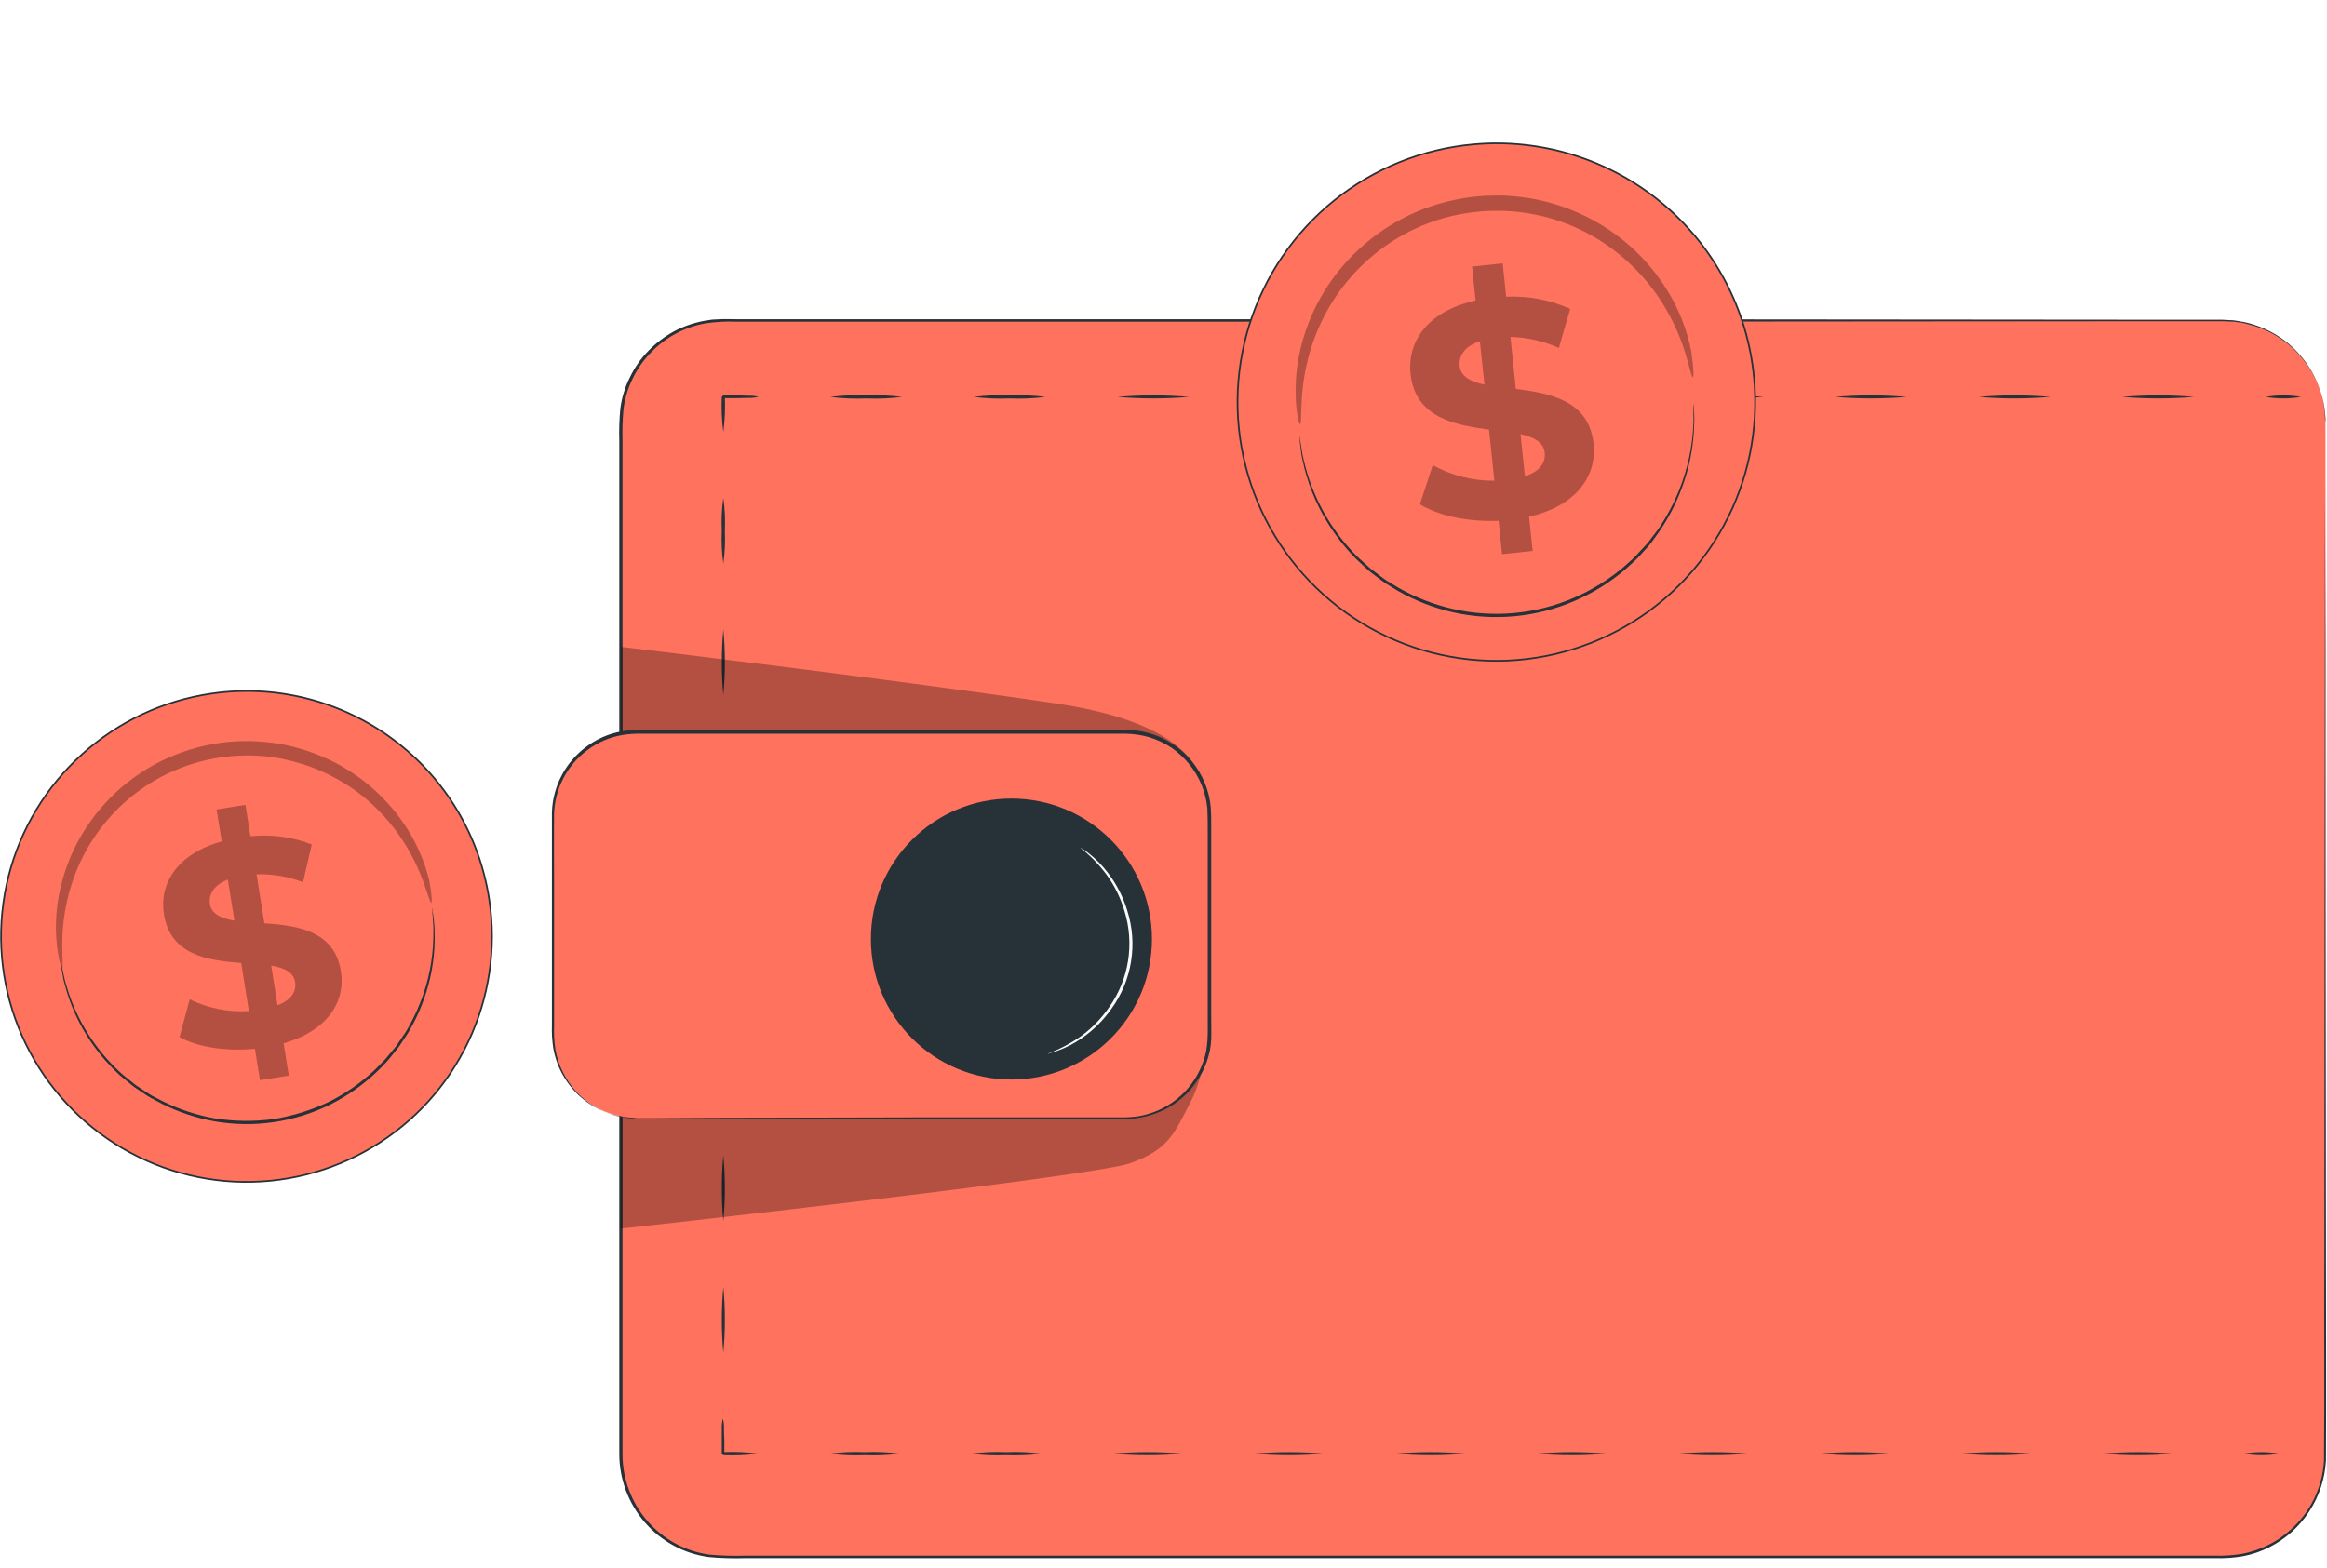 <svg width="138" height="93" viewBox="0 0 138 93" fill="none" xmlns="http://www.w3.org/2000/svg">
<path d="M131.844 19.023H42.897C39.546 19.023 36.831 21.739 36.831 25.089V86.316C36.831 89.666 39.546 92.381 42.897 92.381H131.844C135.194 92.381 137.91 89.666 137.91 86.316V25.089C137.91 21.739 135.194 19.023 131.844 19.023Z" fill="#FF725E"/>
<path d="M137.91 25.089C137.91 25.089 137.91 25.016 137.91 24.87C137.903 24.652 137.882 24.434 137.847 24.219C137.725 23.372 137.421 22.562 136.957 21.844C136.616 21.315 136.199 20.84 135.718 20.435C135.132 19.954 134.461 19.586 133.739 19.35C133.545 19.284 133.339 19.245 133.134 19.186C132.929 19.127 132.71 19.12 132.491 19.085L131.819 19.054H128.07L91.803 19.082H66.76H52.806H43.654C43.037 19.057 42.418 19.092 41.807 19.186C40.578 19.412 39.45 20.021 38.587 20.925C38.151 21.376 37.79 21.894 37.519 22.459C37.239 23.024 37.056 23.632 36.976 24.258C36.916 24.893 36.897 25.532 36.917 26.171V35.975C36.917 41.276 36.917 46.682 36.917 52.194V86.281C36.919 87.735 37.448 89.14 38.406 90.235C39.35 91.324 40.66 92.03 42.089 92.221C42.802 92.283 43.517 92.303 44.232 92.28H99.243H127.99H131.336C131.882 92.297 132.428 92.261 132.967 92.172C133.497 92.07 134.011 91.897 134.494 91.658C134.734 91.54 134.966 91.407 135.19 91.261C135.407 91.108 135.616 90.943 135.816 90.767C136.408 90.246 136.891 89.613 137.235 88.903C137.58 88.194 137.779 87.423 137.823 86.635C137.858 82.461 137.823 78.448 137.844 74.622C137.844 59.318 137.868 46.921 137.875 38.358C137.875 34.076 137.875 30.755 137.892 28.497C137.892 27.374 137.892 26.515 137.892 25.934C137.892 25.353 137.892 25.061 137.892 25.061C137.892 25.061 137.892 25.357 137.892 25.934C137.892 26.511 137.892 27.374 137.892 28.497C137.892 30.755 137.892 34.062 137.91 38.358C137.91 46.921 137.91 59.311 137.938 74.622C137.938 78.448 137.962 82.458 137.938 86.642C137.879 87.715 137.538 88.752 136.95 89.651C136.656 90.102 136.306 90.514 135.906 90.875C135.702 91.056 135.487 91.224 135.263 91.379C135.039 91.529 134.807 91.665 134.567 91.786C134.073 92.034 133.548 92.212 133.005 92.315C132.458 92.408 131.902 92.445 131.346 92.426H128H99.253H67.484H44.218C43.495 92.449 42.771 92.428 42.051 92.364C40.579 92.171 39.229 91.444 38.256 90.322C37.274 89.197 36.731 87.756 36.726 86.263C36.726 74.58 36.726 63.178 36.726 52.177V35.975C36.726 33.328 36.726 30.707 36.726 28.115V26.177C36.705 25.531 36.726 24.884 36.788 24.24C36.871 23.598 37.06 22.973 37.349 22.393C37.627 21.811 37.998 21.277 38.448 20.814C38.893 20.356 39.404 19.967 39.964 19.659C40.527 19.36 41.132 19.149 41.759 19.033L42.228 18.96L42.698 18.936C43.014 18.919 43.324 18.936 43.634 18.936H66.739H91.782L128.049 18.967H131.781L132.459 19.002C132.679 19.04 132.898 19.065 133.106 19.11C133.315 19.155 133.52 19.207 133.715 19.277C134.442 19.516 135.118 19.889 135.708 20.376C136.191 20.785 136.61 21.265 136.95 21.798C137.412 22.523 137.712 23.34 137.826 24.191C137.862 24.408 137.88 24.626 137.882 24.845C137.91 25.016 137.91 25.089 137.91 25.089Z" fill="#263238"/>
<path d="M134.369 23.544C135.059 23.423 135.765 23.423 136.456 23.544C135.765 23.664 135.059 23.664 134.369 23.544Z" fill="#263238"/>
<path d="M125.854 23.544C127.271 23.423 128.695 23.423 130.112 23.544C128.695 23.664 127.271 23.664 125.854 23.544Z" fill="#263238"/>
<path d="M117.345 23.544C118.76 23.423 120.183 23.423 121.598 23.544C120.183 23.665 118.76 23.665 117.345 23.544Z" fill="#263238"/>
<path d="M108.829 23.544C110.245 23.423 111.669 23.423 113.086 23.544C111.669 23.664 110.245 23.664 108.829 23.544Z" fill="#263238"/>
<path d="M100.319 23.544C101.734 23.423 103.157 23.423 104.573 23.544C103.157 23.665 101.734 23.665 100.319 23.544Z" fill="#263238"/>
<path d="M91.805 23.544C93.221 23.423 94.645 23.423 96.062 23.544C94.645 23.664 93.221 23.664 91.805 23.544Z" fill="#263238"/>
<path d="M83.292 23.544C84.707 23.423 86.13 23.423 87.546 23.544C86.13 23.665 84.707 23.665 83.292 23.544Z" fill="#263238"/>
<path d="M74.777 23.544C76.194 23.423 77.618 23.423 79.035 23.544C77.618 23.664 76.194 23.664 74.777 23.544Z" fill="#263238"/>
<path d="M66.263 23.544C67.679 23.423 69.104 23.423 70.52 23.544C69.104 23.664 67.679 23.664 66.263 23.544Z" fill="#263238"/>
<path d="M57.753 23.544C58.456 23.455 59.164 23.425 59.871 23.454C60.582 23.425 61.294 23.455 62 23.544C61.294 23.636 60.582 23.666 59.871 23.635C59.164 23.665 58.455 23.635 57.753 23.544Z" fill="#263238"/>
<path d="M49.237 23.544C49.943 23.455 50.655 23.425 51.366 23.454C52.077 23.425 52.789 23.455 53.495 23.544C52.789 23.636 52.077 23.666 51.366 23.635C50.655 23.666 49.943 23.636 49.237 23.544Z" fill="#263238"/>
<path d="M42.895 25.631C42.804 24.939 42.774 24.241 42.805 23.544L42.895 23.453H43.706L44.37 23.474C44.576 23.467 44.782 23.488 44.982 23.537C44.783 23.588 44.576 23.611 44.37 23.603L43.706 23.62H43.316H42.895L42.986 23.53C43.016 24.232 42.986 24.934 42.895 25.631Z" fill="#263238"/>
<path d="M42.895 33.433C42.804 32.787 42.774 32.133 42.805 31.482C42.774 30.831 42.804 30.179 42.895 29.534C42.985 30.179 43.015 30.831 42.986 31.482C43.015 32.133 42.985 32.787 42.895 33.433Z" fill="#263238"/>
<path d="M42.896 41.234C42.776 39.937 42.776 38.632 42.896 37.335C43.017 38.632 43.017 39.937 42.896 41.234Z" fill="#263238"/>
<path d="M42.896 49.036C42.776 47.738 42.776 46.432 42.896 45.133C43.017 46.432 43.017 47.738 42.896 49.036Z" fill="#263238"/>
<path d="M42.896 56.844C42.776 55.546 42.776 54.24 42.896 52.941C43.017 54.24 43.017 55.546 42.896 56.844Z" fill="#263238"/>
<path d="M42.896 64.636C42.776 63.339 42.776 62.034 42.896 60.737C43.017 62.034 43.017 63.339 42.896 64.636Z" fill="#263238"/>
<path d="M42.896 72.438C42.776 71.141 42.776 69.836 42.896 68.539C43.017 69.836 43.017 71.141 42.896 72.438Z" fill="#263238"/>
<path d="M42.896 80.239C42.776 78.942 42.776 77.636 42.896 76.34C43.017 77.636 43.017 78.942 42.896 80.239Z" fill="#263238"/>
<path d="M44.983 86.229C44.291 86.318 43.593 86.348 42.896 86.319C42.715 86.138 42.844 86.267 42.805 86.225V85.811C42.805 85.676 42.805 85.547 42.805 85.418C42.805 85.189 42.805 84.969 42.805 84.754C42.795 84.549 42.818 84.343 42.871 84.145C42.921 84.344 42.942 84.549 42.934 84.754C42.934 84.969 42.934 85.189 42.955 85.418C42.955 85.547 42.955 85.676 42.955 85.811C42.955 85.877 42.955 85.947 42.955 86.016V86.225C42.913 86.187 43.045 86.319 42.864 86.138C43.572 86.105 44.281 86.135 44.983 86.229Z" fill="#263238"/>
<path d="M53.374 86.229C52.682 86.318 51.984 86.348 51.288 86.319C50.59 86.348 49.892 86.318 49.201 86.229C49.892 86.138 50.59 86.108 51.288 86.138C51.984 86.108 52.683 86.138 53.374 86.229Z" fill="#263238"/>
<path d="M61.762 86.229C61.07 86.318 60.372 86.348 59.675 86.319C58.978 86.348 58.28 86.318 57.588 86.229C58.28 86.138 58.978 86.108 59.675 86.138C60.372 86.108 61.07 86.138 61.762 86.229Z" fill="#263238"/>
<path d="M70.152 86.228C68.756 86.349 67.353 86.349 65.957 86.228C67.353 86.108 68.756 86.108 70.152 86.228Z" fill="#263238"/>
<path d="M78.541 86.228C77.146 86.349 75.742 86.349 74.347 86.228C75.742 86.108 77.146 86.108 78.541 86.228Z" fill="#263238"/>
<path d="M86.93 86.228C85.534 86.349 84.13 86.349 82.735 86.228C84.13 86.108 85.534 86.108 86.93 86.228Z" fill="#263238"/>
<path d="M95.32 86.228C93.925 86.349 92.521 86.349 91.126 86.228C92.521 86.108 93.925 86.108 95.32 86.228Z" fill="#263238"/>
<path d="M103.694 86.228C102.299 86.349 100.895 86.349 99.5 86.228C100.895 86.108 102.299 86.108 103.694 86.228Z" fill="#263238"/>
<path d="M112.099 86.228C110.704 86.349 109.3 86.349 107.905 86.228C109.3 86.108 110.704 86.108 112.099 86.228Z" fill="#263238"/>
<path d="M120.487 86.228C119.091 86.349 117.688 86.349 116.292 86.228C117.688 86.108 119.091 86.108 120.487 86.228Z" fill="#263238"/>
<path d="M128.881 86.228C127.485 86.349 126.082 86.349 124.686 86.228C126.082 86.108 127.485 86.108 128.881 86.228Z" fill="#263238"/>
<path d="M135.162 86.228C134.471 86.349 133.765 86.349 133.075 86.228C133.765 86.108 134.471 86.108 135.162 86.228Z" fill="#263238"/>
<g opacity="0.3">
<path d="M71.696 59.71C71.696 59.71 71.717 63.189 70.652 65.275C69.588 67.362 69.261 68.19 67.035 68.997C64.809 69.804 36.803 72.882 36.803 72.882V63.432L71.696 59.71Z" fill="black"/>
</g>
<g opacity="0.3">
<path d="M71.206 46.598C71.206 46.598 71.525 43.046 62.618 41.728C52.43 40.222 36.831 38.372 36.831 38.372V45.088L71.206 46.598Z" fill="black"/>
</g>
<path d="M66.733 43.377H37.756C35.007 43.377 32.779 45.606 32.779 48.355V61.328C32.779 64.077 35.007 66.305 37.756 66.305H66.733C69.482 66.305 71.71 64.077 71.71 61.328V48.355C71.71 45.606 69.482 43.377 66.733 43.377Z" fill="#FF725E"/>
<path d="M37.756 66.302C37.756 66.302 37.655 66.302 37.461 66.302C37.169 66.291 36.879 66.251 36.594 66.184C36.13 66.079 35.683 65.905 35.269 65.669C34.703 65.349 34.205 64.92 33.805 64.406C33.298 63.763 32.958 63.004 32.814 62.198C32.741 61.738 32.713 61.272 32.73 60.806C32.73 60.326 32.73 59.826 32.73 59.307C32.73 57.238 32.73 54.883 32.73 52.278C32.73 50.974 32.73 49.614 32.73 48.188C32.754 47.436 32.945 46.699 33.291 46.031C33.636 45.363 34.127 44.78 34.727 44.327C35.357 43.842 36.096 43.517 36.88 43.381C37.277 43.315 37.68 43.287 38.083 43.297H44.344H66.757C67.512 43.296 68.258 43.464 68.939 43.789C69.621 44.114 70.221 44.588 70.695 45.175C71.322 45.945 71.707 46.883 71.801 47.871C71.839 48.361 71.825 48.838 71.829 49.315C71.829 50.267 71.829 51.212 71.829 52.149V57.669C71.829 58.57 71.829 59.464 71.829 60.344C71.829 60.789 71.846 61.22 71.829 61.666C71.816 61.886 71.789 62.106 71.749 62.323C71.701 62.537 71.643 62.748 71.575 62.956C71.291 63.77 70.805 64.499 70.162 65.073C69.518 65.647 68.739 66.047 67.898 66.236C67.697 66.282 67.494 66.318 67.289 66.344C67.084 66.361 66.879 66.368 66.674 66.375H63.143H54.622L42.281 66.344L38.925 66.326H38.055H37.756C37.756 66.326 37.857 66.326 38.055 66.326H38.925L42.281 66.309L54.622 66.281H63.143H65.477C66.27 66.26 67.081 66.347 67.86 66.142C68.666 65.949 69.411 65.555 70.024 64.997C70.637 64.439 71.099 63.734 71.366 62.949C71.665 62.145 71.623 61.273 71.623 60.389V57.714C71.623 55.913 71.623 54.069 71.623 52.194V49.36C71.623 48.883 71.623 48.4 71.599 47.934C71.505 46.981 71.134 46.076 70.531 45.332C70.228 44.964 69.877 44.638 69.488 44.362C69.083 44.095 68.644 43.886 68.183 43.739C67.716 43.603 67.233 43.53 66.747 43.523H44.333H38.073C37.678 43.513 37.283 43.54 36.894 43.603C36.135 43.735 35.419 44.047 34.807 44.515C34.223 44.954 33.745 45.519 33.408 46.167C33.071 46.815 32.884 47.531 32.859 48.261C32.842 49.676 32.859 51.043 32.859 52.347C32.859 54.953 32.859 57.307 32.859 59.377C32.859 59.895 32.859 60.396 32.859 60.876C32.841 61.335 32.867 61.795 32.935 62.25C33.102 63.198 33.541 64.077 34.198 64.781C34.855 65.485 35.702 65.983 36.636 66.215C36.918 66.285 37.206 66.33 37.495 66.347L37.756 66.302Z" fill="#263238"/>
<path d="M59.982 64.037C64.584 64.037 68.316 60.306 68.316 55.703C68.316 51.101 64.584 47.37 59.982 47.37C55.379 47.37 51.648 51.101 51.648 55.703C51.648 60.306 55.379 64.037 59.982 64.037Z" fill="#263238"/>
<path d="M62.118 62.511C62.823 62.249 63.491 61.898 64.107 61.467C64.763 60.987 65.332 60.399 65.791 59.728C66.362 58.915 66.74 57.981 66.897 56.999C67.053 56.017 66.983 55.013 66.692 54.062C66.464 53.282 66.104 52.547 65.627 51.888C65.178 51.287 64.652 50.747 64.062 50.281C64.062 50.281 64.114 50.302 64.198 50.358C64.326 50.438 64.451 50.525 64.57 50.619C65.008 50.964 65.398 51.365 65.732 51.812C66.232 52.474 66.611 53.219 66.852 54.014C67.161 54.987 67.238 56.019 67.078 57.028C66.917 58.036 66.523 58.993 65.926 59.822C65.453 60.499 64.865 61.088 64.187 61.561C63.733 61.883 63.237 62.141 62.713 62.33C62.572 62.384 62.428 62.429 62.281 62.465C62.23 62.491 62.175 62.506 62.118 62.511Z" fill="#FAFAFA"/>
<g filter="url(#filter0_d_12_722)">
<path d="M104.022 18.431L104.022 18.431C104.303 21.457 103.68 24.497 102.231 27.168C100.783 29.839 98.575 32.019 95.886 33.434C93.197 34.849 90.149 35.434 87.128 35.115C84.107 34.796 81.248 33.587 78.914 31.642C76.58 29.697 74.876 27.103 74.017 24.189C73.159 21.275 73.184 18.171 74.091 15.271C74.998 12.372 76.744 9.806 79.11 7.9C81.476 5.994 84.354 4.833 87.38 4.564L87.38 4.564C91.425 4.2 95.45 5.456 98.57 8.055C101.69 10.655 103.65 14.387 104.022 18.431Z" fill="#FF725E" stroke="#263238" stroke-width="0.1"/>
<g opacity="0.3">
<path d="M100.388 18.377C100.318 18.377 100.224 17.88 99.956 16.986C99.581 15.753 99.018 14.586 98.287 13.525C97.782 12.801 97.199 12.135 96.548 11.539C95.803 10.855 94.973 10.271 94.078 9.8C93.597 9.546 93.097 9.329 92.583 9.15C92.048 8.962 91.501 8.814 90.944 8.708C90.371 8.598 89.789 8.532 89.205 8.51C88.601 8.489 87.997 8.514 87.397 8.583C86.798 8.657 86.205 8.773 85.623 8.931C85.058 9.093 84.507 9.297 83.974 9.543C82.963 10.007 82.026 10.616 81.192 11.351C80.434 12.018 79.765 12.778 79.202 13.616C78.713 14.35 78.307 15.136 77.992 15.96C77.533 17.163 77.266 18.431 77.199 19.716C77.146 20.635 77.178 21.149 77.105 21.16C77.032 21.17 76.906 20.663 76.847 19.716C76.781 18.371 76.965 17.026 77.39 15.748C78.022 13.826 79.141 12.1 80.638 10.739C81.521 9.931 82.52 9.259 83.602 8.746C84.174 8.476 84.767 8.251 85.376 8.075C86.003 7.896 86.642 7.764 87.289 7.682C87.936 7.608 88.589 7.583 89.24 7.605C89.873 7.634 90.504 7.71 91.125 7.835C92.298 8.074 93.428 8.487 94.478 9.059C96.256 10.026 97.755 11.434 98.829 13.15C99.548 14.289 100.048 15.552 100.304 16.875C100.45 17.856 100.45 18.377 100.388 18.377Z" fill="black"/>
</g>
<g opacity="0.3">
<path d="M90.68 26.649L90.893 28.68L89.077 28.872L88.872 26.893C87.063 26.969 85.282 26.587 84.204 25.912L84.969 23.592C86.086 24.211 87.345 24.528 88.621 24.514L88.305 21.484C86.242 21.202 83.922 20.768 83.651 18.169C83.449 16.246 84.677 14.451 87.508 13.825L87.3 11.811L89.115 11.623L89.32 13.599C90.626 13.538 91.927 13.786 93.119 14.323L92.447 16.639C91.542 16.233 90.566 16.011 89.574 15.985L89.894 19.07C91.957 19.331 94.242 19.766 94.506 22.333C94.705 24.232 93.491 26.009 90.68 26.649ZM88.034 18.816L87.762 16.239C86.827 16.556 86.5 17.122 86.562 17.721C86.625 18.319 87.206 18.646 88.034 18.816ZM91.609 22.865C91.543 22.229 90.98 21.94 90.173 21.748L90.433 24.253C91.32 23.961 91.668 23.446 91.609 22.865Z" fill="black"/>
</g>
<path d="M77.053 21.872C77.065 21.902 77.073 21.933 77.078 21.966C77.078 22.039 77.105 22.129 77.126 22.24C77.147 22.352 77.168 22.515 77.196 22.686C77.224 22.89 77.264 23.092 77.317 23.291C77.817 25.459 78.916 27.443 80.49 29.016L81.039 29.517C81.133 29.597 81.22 29.687 81.321 29.767L81.63 29.997C81.839 30.15 82.044 30.32 82.267 30.463L82.963 30.884C83.959 31.446 85.03 31.862 86.145 32.118C88.558 32.67 91.084 32.438 93.355 31.454C94.405 30.999 95.383 30.394 96.26 29.659L96.865 29.12C97.06 28.939 97.213 28.734 97.404 28.546C97.491 28.453 97.581 28.359 97.665 28.265C97.748 28.171 97.821 28.063 97.901 27.965C98.051 27.764 98.201 27.569 98.35 27.374C98.857 26.628 99.28 25.827 99.613 24.988C100.093 23.767 100.367 22.474 100.423 21.162C100.437 20.957 100.437 20.752 100.423 20.547C100.423 20.373 100.423 20.22 100.423 20.094C100.423 19.969 100.423 19.889 100.423 19.816C100.42 19.784 100.42 19.751 100.423 19.719C100.427 19.75 100.427 19.782 100.423 19.813C100.423 19.886 100.423 19.98 100.444 20.091C100.465 20.202 100.444 20.369 100.468 20.547C100.484 20.753 100.484 20.96 100.468 21.166C100.44 22.488 100.182 23.796 99.707 25.03C99.382 25.887 98.96 26.704 98.447 27.465L98.013 28.073C97.933 28.174 97.86 28.282 97.776 28.379L97.512 28.668C97.334 28.859 97.164 29.065 96.966 29.249L96.357 29.802C95.47 30.551 94.479 31.167 93.415 31.631C91.114 32.631 88.555 32.868 86.11 32.306C84.978 32.044 83.891 31.617 82.883 31.04L82.187 30.612C81.961 30.466 81.756 30.292 81.543 30.139L81.234 29.903C81.133 29.823 81.043 29.729 80.945 29.645L80.382 29.117C79.743 28.463 79.179 27.74 78.702 26.96C78.01 25.832 77.518 24.593 77.248 23.298C77.198 23.098 77.163 22.894 77.144 22.689C77.123 22.515 77.105 22.362 77.088 22.237C77.07 22.112 77.067 22.032 77.057 21.959C77.053 21.93 77.052 21.901 77.053 21.872Z" fill="#263238"/>
</g>
<path d="M29.02 53.418L29.02 53.418C29.442 56.268 29.009 59.179 27.776 61.783C26.543 64.388 24.564 66.567 22.091 68.046C19.619 69.525 16.762 70.237 13.885 70.091C11.007 69.946 8.237 68.95 5.926 67.23C3.615 65.509 1.866 63.142 0.901 60.427C-0.064 57.712 -0.201 54.771 0.506 51.978C1.213 49.185 2.733 46.664 4.874 44.736C7.015 42.807 9.679 41.557 12.531 41.144L12.531 41.144C14.42 40.867 16.344 40.965 18.195 41.432C20.046 41.899 21.787 42.726 23.318 43.865C24.849 45.005 26.141 46.435 27.119 48.074C28.097 49.713 28.743 51.529 29.02 53.418Z" fill="#FF725E" stroke="#263238" stroke-width="0.1"/>
<g opacity="0.3">
<path d="M25.576 53.556C25.51 53.556 25.392 53.093 25.093 52.276C24.676 51.126 24.083 50.049 23.333 49.083C22.82 48.426 22.236 47.827 21.594 47.295C20.851 46.691 20.032 46.186 19.159 45.793C18.69 45.577 18.205 45.398 17.709 45.257C17.193 45.1 16.666 44.984 16.133 44.909C15.582 44.834 15.026 44.802 14.47 44.812C13.898 44.826 13.327 44.882 12.763 44.979C12.199 45.081 11.643 45.225 11.1 45.41C10.575 45.594 10.063 45.816 9.57 46.074C9.094 46.325 8.638 46.612 8.206 46.934C7.79 47.239 7.396 47.573 7.027 47.935C5.746 49.194 4.791 50.746 4.245 52.457C3.873 53.622 3.687 54.838 3.692 56.06C3.692 56.93 3.744 57.417 3.692 57.427C3.639 57.438 3.476 56.968 3.375 56.078C3.238 54.807 3.342 53.522 3.681 52.29C3.911 51.433 4.243 50.606 4.669 49.827C5.164 48.932 5.777 48.108 6.492 47.375C6.878 46.978 7.294 46.61 7.737 46.276C8.197 45.925 8.684 45.609 9.194 45.334C9.722 45.048 10.272 44.805 10.839 44.607C12.008 44.194 13.238 43.975 14.477 43.96C15.078 43.953 15.678 43.993 16.272 44.078C16.846 44.159 17.413 44.287 17.966 44.461C18.496 44.623 19.013 44.824 19.514 45.062C21.247 45.885 22.74 47.141 23.848 48.707C24.587 49.751 25.127 50.922 25.441 52.161C25.622 53.062 25.625 53.549 25.576 53.556Z" fill="black"/>
</g>
<g opacity="0.3">
<path d="M16.819 61.889L17.125 63.802L15.418 64.077L15.118 62.213C13.411 62.38 11.703 62.112 10.646 61.517L11.251 59.281C12.34 59.815 13.55 60.054 14.76 59.976L14.305 57.124C12.332 56.968 10.113 56.672 9.72 54.23C9.432 52.418 10.499 50.651 13.15 49.914L12.844 48.015L14.555 47.743L14.851 49.604C16.085 49.478 17.331 49.645 18.489 50.091L17.971 52.331C17.091 51.993 16.154 51.833 15.212 51.862L15.678 54.766C17.647 54.905 19.831 55.204 20.217 57.615C20.503 59.389 19.449 61.135 16.819 61.889ZM13.901 54.609L13.511 52.175C12.639 52.523 12.36 53.079 12.451 53.642C12.541 54.206 13.111 54.491 13.901 54.609ZM17.501 58.258C17.404 57.66 16.858 57.413 16.082 57.274L16.457 59.632C17.282 59.322 17.588 58.804 17.501 58.258Z" fill="black"/>
</g>
<path d="M3.612 57.132C3.623 57.161 3.631 57.19 3.636 57.219C3.654 57.285 3.675 57.372 3.699 57.477L3.79 57.894C3.827 58.086 3.876 58.275 3.936 58.461C4.281 59.655 4.823 60.784 5.539 61.8C6.033 62.499 6.603 63.141 7.24 63.713L7.786 64.158C7.88 64.231 7.97 64.311 8.068 64.381L8.374 64.583C8.579 64.715 8.781 64.864 9 64.99L9.675 65.338C10.647 65.818 11.684 66.156 12.753 66.343C13.904 66.525 15.076 66.538 16.231 66.381C17.382 66.195 18.499 65.844 19.549 65.338C20.517 64.85 21.411 64.227 22.203 63.487L22.746 62.941C22.923 62.76 23.069 62.558 23.229 62.374L23.462 62.092C23.539 61.995 23.601 61.894 23.667 61.797C23.803 61.598 23.932 61.404 24.064 61.212C24.504 60.479 24.863 59.7 25.135 58.889C25.526 57.708 25.718 56.47 25.702 55.226C25.709 55.031 25.701 54.836 25.678 54.642C25.678 54.479 25.653 54.336 25.646 54.214C25.64 54.093 25.646 54.023 25.629 53.95C25.624 53.92 25.624 53.889 25.629 53.859C25.64 53.889 25.645 53.919 25.646 53.95C25.646 54.02 25.667 54.106 25.681 54.211C25.695 54.315 25.712 54.475 25.733 54.639C25.76 54.833 25.773 55.03 25.772 55.226C25.817 56.48 25.642 57.733 25.257 58.927C24.992 59.754 24.634 60.547 24.189 61.292L23.796 61.884C23.726 61.984 23.664 62.089 23.587 62.186L23.354 62.471C23.194 62.663 23.045 62.868 22.867 63.052C22.69 63.237 22.52 63.421 22.318 63.605C21.517 64.363 20.61 65 19.626 65.498C17.495 66.567 15.077 66.924 12.728 66.517C11.64 66.322 10.586 65.97 9.598 65.473L8.902 65.101C8.68 64.976 8.478 64.823 8.269 64.687L7.96 64.482C7.862 64.409 7.772 64.325 7.675 64.252L7.125 63.8C6.485 63.215 5.914 62.559 5.421 61.845C4.707 60.813 4.177 59.664 3.856 58.451C3.796 58.263 3.752 58.071 3.723 57.877C3.696 57.713 3.671 57.574 3.647 57.452L3.605 57.192C3.606 57.172 3.608 57.152 3.612 57.132Z" fill="#263238"/>
<defs>
<filter id="filter0_d_12_722" x="69.342" y="4.452" width="38.796" height="38.797" filterUnits="userSpaceOnUse" color-interpolation-filters="sRGB">
<feFlood flood-opacity="0" result="BackgroundImageFix"/>
<feColorMatrix in="SourceAlpha" type="matrix" values="0 0 0 0 0 0 0 0 0 0 0 0 0 0 0 0 0 0 127 0" result="hardAlpha"/>
<feOffset dy="4"/>
<feGaussianBlur stdDeviation="2"/>
<feComposite in2="hardAlpha" operator="out"/>
<feColorMatrix type="matrix" values="0 0 0 0 0.702 0 0 0 0 0.314 0 0 0 0 0.259 0 0 0 0.25 0"/>
<feBlend mode="normal" in2="BackgroundImageFix" result="effect1_dropShadow_12_722"/>
<feBlend mode="normal" in="SourceGraphic" in2="effect1_dropShadow_12_722" result="shape"/>
</filter>
</defs>
</svg>
